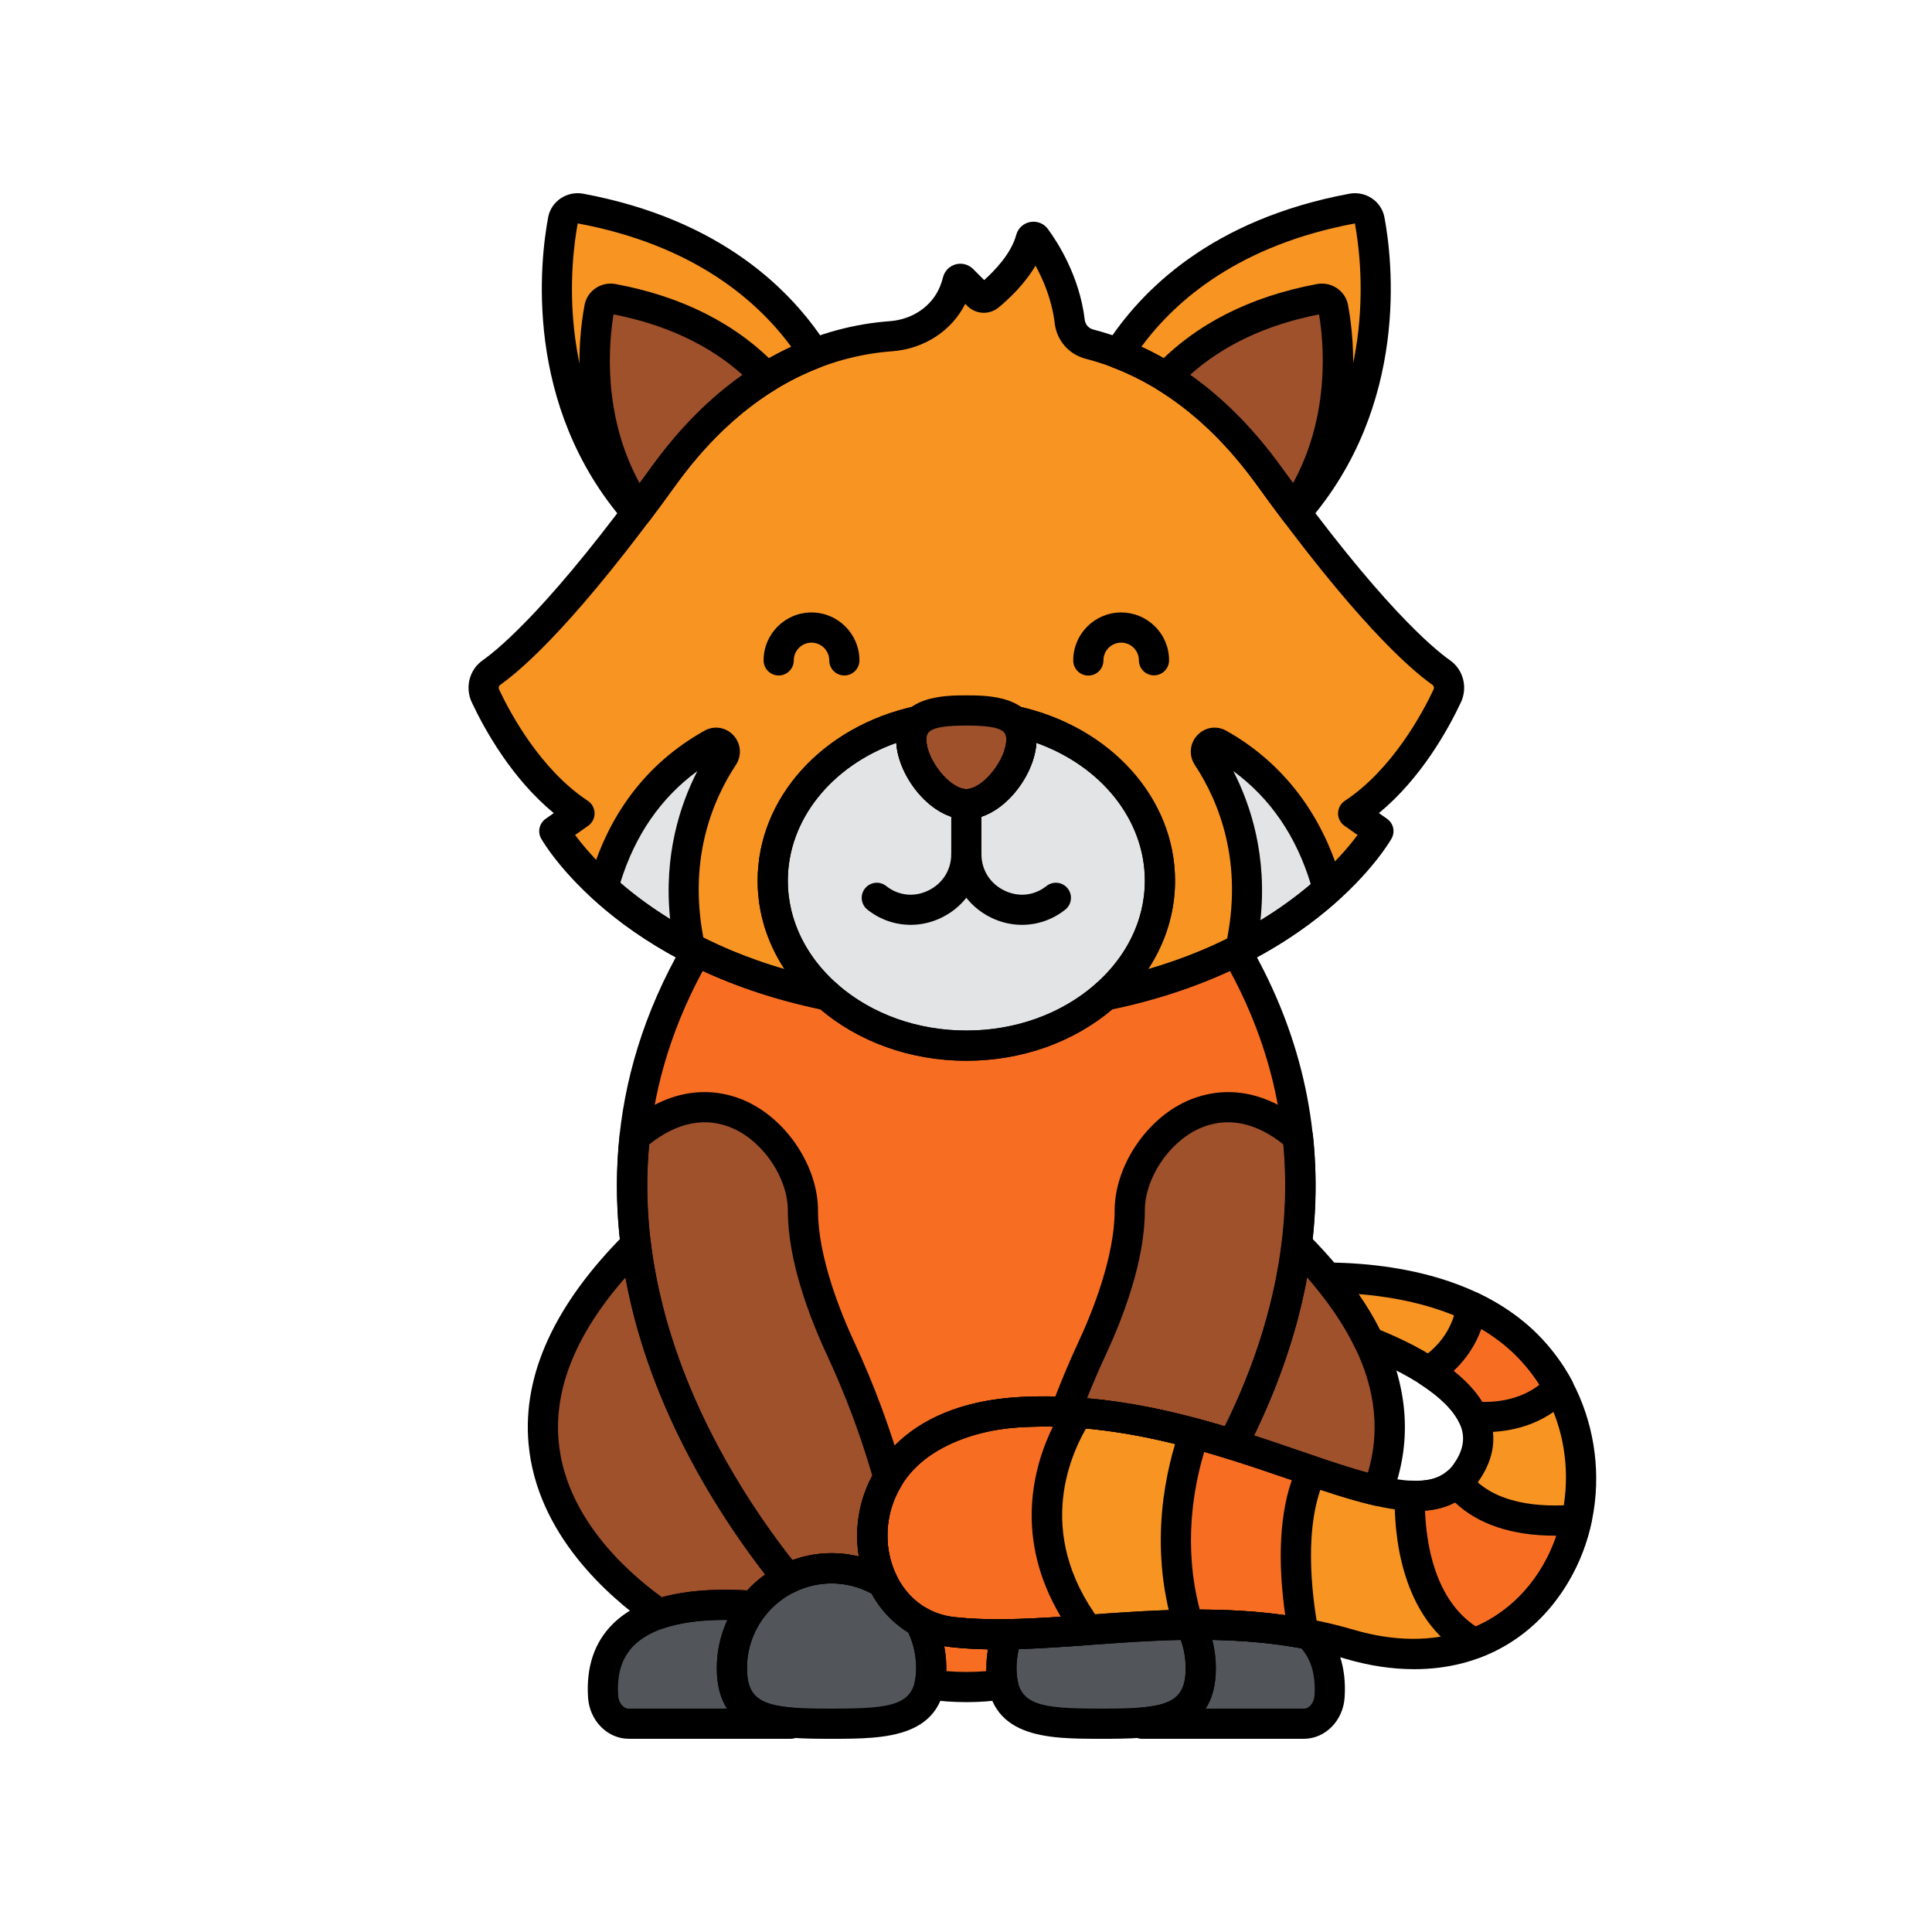 <svg enable-background="new 0 0 512 512" height="100" viewBox="-32 -32 320 320" width="100" xmlns="http://www.w3.org/2000/svg"><path d="m134.867 238.685c-3.147.048-6.183-.04-9.088-.363-2.018-.224-3.829-.841-5.433-1.733 1.198 2.271 1.896 4.878 1.896 7.716 0 1.005-.104 1.883-.275 2.68 3.868.572 8.073.607 12.179 0-.171-.797-.275-1.675-.275-2.68-.001-1.975.362-3.863.996-5.62z" fill="#f76e23"/><path d="m89.226 244.306c0-3.901 1.355-7.48 3.608-10.309-11.565-.868-25.859.866-24.939 15.009.164 2.527 2.016 4.493 4.252 4.493h26.803v-.186c-5.729-.489-9.724-2.294-9.724-9.007z" fill="#52565b"/><path d="m184.784 238.703c-6.655-1.295-13.205-1.662-19.564-1.602 1.055 2.18 1.664 4.618 1.664 7.205 0 6.712-3.995 8.518-9.724 9.007v.186h26.803c2.236 0 4.088-1.966 4.252-4.493.304-4.673-1.06-7.985-3.431-10.303z" fill="#52565b"/><path d="m136.908 201.899c12.783-.73 24.742 2.084 35.254 5.363 10.779-20.911 18.449-50.812.589-81.723-6.499 3.259-13.845 5.683-21.603 7.28-5.834 5.159-14.02 8.373-23.093 8.373-9.072 0-17.258-3.214-23.091-8.372-7.755-1.596-15.101-4.019-21.604-7.28-25.983 44.968 2.068 87.801 15.113 103.922 5.423-2.671 11.289-2.055 15.838.721-5.187-10.372.189-27.004 22.597-28.284z" fill="#f76e23"/><path d="m220.885 190.77c-7.821-7.821-19.935-11.028-33.078-11.164 3.044 3.69 5.316 7.24 6.946 10.641 7.958 3.132 23.719 10.984 16.014 21.77-9.298 13.018-38.447-12.141-73.859-10.118-31.718 1.813-29.341 34.4-11.129 36.424s41.498-5.114 65.765 2.024c34.4 10.117 49.385-29.533 29.341-49.577z" fill="#f89422"/><g fill="#f76e23"><path d="m146.541 201.985c-3.151-.225-6.364-.272-9.632-.086-31.718 1.813-29.341 34.4-11.129 36.424 6.824.758 14.361.23 22.395-.351-12.032-16.14-5.013-30.706-1.634-35.987z"/><path d="m185.268 211.638c-5.822-1.977-12.356-4.315-19.438-6.222-2.058 5.811-5.166 18.133-1.007 31.688 6.202-.076 12.589.255 19.078 1.441-1.339-7.277-2.495-18.811 1.367-26.907z"/><path d="m229.138 219.7c-6.528.558-15.029-.126-19.789-6.152-2.01 1.75-4.647 2.356-7.839 2.184-.117 5.711.752 18.953 10.72 24.457 9.023-3.429 14.917-11.413 16.908-20.489z"/><path d="m226.167 197.855c-1.367-2.532-3.119-4.923-5.282-7.086-2.61-2.61-5.707-4.695-9.152-6.335-.59 3.66-2.469 7.664-7.117 10.749 3.175 2.056 6.003 4.561 7.361 7.449 3.917.31 9.773-.2 14.19-4.777z"/></g><path d="m134.867 238.685c-.634 1.757-.998 3.644-.998 5.621 0 9.139 7.391 9.193 16.507 9.193 9.117 0 16.508-.054 16.508-9.193 0-2.586-.609-5.024-1.664-7.205-10.812.103-21.071 1.442-30.353 1.584z" fill="#52565b"/><path d="m114.315 230.19c-2.503-1.532-5.434-2.431-8.581-2.431-9.117 0-16.507 7.408-16.507 16.547s7.391 9.193 16.507 9.193 16.507-.054 16.507-9.193c0-2.793-.697-5.419-1.915-7.727-2.634-1.469-4.673-3.716-6.011-6.389z" fill="#52565b"/><path d="m196.175 214.917c2.682-6.905 3.119-15.208-1.419-24.669-.001 0-.002-.001-.003-.001-.815-1.7-1.79-3.438-2.943-5.212-.285-.439-.581-.88-.888-1.323-.011-.016-.022-.031-.033-.047-.298-.43-.606-.861-.926-1.295-.021-.028-.042-.056-.063-.084-.313-.424-.635-.849-.969-1.277-.028-.036-.057-.071-.085-.107-.331-.422-.67-.846-1.021-1.272-1.487-1.803-3.151-3.638-5.02-5.506-1.533 12.397-5.776 23.681-10.651 33.137 9.291 2.897 17.444 6.149 24.021 7.656z" fill="#9e512b"/><path d="m98.474 229.462c-3.261-4.03-6.505-8.546-9.512-13.38-.005-.008-.01-.017-.016-.025-6.753-10.861-13.599-25.419-15.641-41.934-31.576 31.552-6.418 54.001 3.887 61.18 4.677-1.561 10.434-1.695 15.641-1.305 1.515-1.902 3.44-3.452 5.641-4.536z" fill="#9e512b"/><path d="m172.161 207.262c7.125-13.825 12.893-31.578 10.823-50.955-14.346-12.479-27.863 1.441-27.863 12.204 0 8.09-3.764 17.528-6.277 22.925-1.571 3.376-3.027 6.869-4.353 10.44 9.937.453 19.266 2.764 27.67 5.386z" fill="#9e512b"/><path d="m115.186 212.784c-2.094-7.377-4.776-14.596-7.919-21.348-2.512-5.397-6.277-14.835-6.277-22.925 0-10.763-13.517-24.683-27.863-12.204-3.494 32.707 15.339 60.79 25.346 73.155 5.236-2.579 11.17-2.139 15.833.712-2.566-5.142-2.531-11.805.88-17.39z" fill="#9e512b"/><path d="m206.732 79.414c-3.695-2.61-12.518-10.373-28.535-32.57-9.791-13.569-20.657-19.482-29.764-21.849-1.756-.456-3.042-1.942-3.256-3.744-.796-6.708-4.223-11.933-5.634-13.84-.23-.311-.715-.221-.816.153-1.15 4.262-5.06 7.899-6.908 9.425-.546.451-1.341.409-1.842-.092l-2.583-2.583c-.261-.261-.695-.126-.784.232-.16.646-.366 1.266-.609 1.862-1.737 4.248-5.896 6.949-10.473 7.284-10.143.744-24.8 5.392-37.615 23.151-16.017 22.197-24.84 29.959-28.535 32.57-1.211.856-1.61 2.505-.968 3.869 2.15 4.563 7.341 14.011 15.575 19.444l-4.178 2.941s11.602 20.366 45.208 27.198c-5.585-4.916-9.028-11.609-9.028-18.991 0-12.759 10.269-23.473 24.15-26.477-.754.702-1.205 1.685-1.205 3.064 0 4.446 4.677 10.733 9.123 10.733s9.123-6.287 9.123-10.733c0-1.379-.452-2.362-1.205-3.064 13.881 3.003 24.15 13.718 24.15 26.477 0 7.382-3.443 14.075-9.028 18.991 33.605-6.831 45.208-27.198 45.208-27.198l-4.178-2.941c8.234-5.433 13.425-14.881 15.575-19.444.642-1.362.243-3.012-.968-3.868z" fill="#f89422"/><path d="m178.197 46.844c1.561 2.163 3.05 4.184 4.476 6.081 16.133-18.507 13.535-41.26 12.176-48.48-.246-1.309-1.553-2.152-2.903-1.901-22 4.101-33.195 15.387-38.696 24.007 7.979 3.068 16.83 9.046 24.947 20.293z" fill="#f89422"/><path d="m77.914 46.844c8.111-11.241 16.959-17.224 24.934-20.295-5.501-8.619-16.697-19.904-38.695-24.005-1.35-.251-2.657.591-2.903 1.901-1.359 7.221-3.958 29.979 12.182 48.487 1.428-1.899 2.92-3.922 4.482-6.088z" fill="#f89422"/><path d="m135.974 87.399c.754.702 1.205 1.685 1.205 3.064 0 4.446-4.677 10.733-9.123 10.733s-9.123-6.287-9.123-10.733c0-1.379.452-2.362 1.205-3.064-13.881 3.003-24.15 13.718-24.15 26.477 0 15.087 14.358 27.318 32.069 27.318s32.069-12.231 32.069-27.318c-.002-12.76-10.271-23.474-24.152-26.477z" fill="#e3e4e5"/><path d="m187.942 115.277c-2.252-8.447-7.239-17.991-18.053-24.063-1.325-.744-2.749.815-1.913 2.084 3.838 5.826 8.798 16.841 5.478 31.863 6.203-3.191 10.963-6.714 14.488-9.884z" fill="#e3e4e5"/><path d="m87.804 93.299c.836-1.269-.589-2.828-1.913-2.084-10.709 6.013-15.707 15.433-17.99 23.819 3.482 3.169 8.204 6.714 14.385 9.937-3.235-14.924 1.697-25.871 5.518-31.672z" fill="#e3e4e5"/><path d="m178.197 46.844c1.443 1.999 2.825 3.878 4.153 5.649 9.17-13.411 7.421-28.455 6.467-33.527-.189-1.006-1.193-1.654-2.231-1.461-12.48 2.327-20.435 7.663-25.449 12.963 5.689 3.521 11.545 8.734 17.06 16.376z" fill="#9e512b"/><path d="m77.914 46.844c5.513-7.64 11.367-12.849 17.055-16.369-5.013-5.301-12.969-10.641-25.454-12.969-1.038-.193-2.042.455-2.231 1.461-.955 5.073-2.704 20.122 6.472 33.535 1.329-1.774 2.713-3.655 4.158-5.658z" fill="#9e512b"/><path d="m137.179 90.463c0 4.446-4.678 10.734-9.123 10.734-4.446 0-9.123-6.288-9.123-10.734s4.678-4.789 9.123-4.789 9.123.343 9.123 4.789z" fill="#9e512b"/><path d="m150.377 255.999c-8.909 0-19.008 0-19.008-11.693 0-2.184.386-4.36 1.146-6.469.353-.978 1.273-1.636 2.313-1.651 4.278-.066 8.762-.389 13.509-.732 5.426-.392 11.036-.797 16.859-.852.938.01 1.854.541 2.274 1.411 1.27 2.625 1.913 5.415 1.913 8.293.002 11.693-10.097 11.693-19.006 11.693zm-13.637-14.856c-.247 1.047-.371 2.105-.371 3.164 0 6.145 3.631 6.693 14.008 6.693s14.008-.548 14.008-6.693c0-1.603-.272-3.17-.812-4.679-5.084.106-10.054.465-14.875.813-4.156.3-8.113.585-11.958.702z"/><path d="m105.733 255.999c-8.909 0-19.007 0-19.007-11.693 0-10.503 8.526-19.047 19.007-19.047 3.478 0 6.896.968 9.887 2.799.398.244.721.595.93 1.012 1.155 2.306 2.882 4.147 4.994 5.325.422.236.767.588.993 1.016 1.441 2.73 2.204 5.806 2.204 8.895 0 11.693-10.098 11.693-19.008 11.693zm0-25.74c-7.724 0-14.007 6.302-14.007 14.047 0 6.145 3.631 6.693 14.007 6.693 10.377 0 14.008-.548 14.008-6.693 0-2.082-.444-4.081-1.322-5.95-2.468-1.538-4.516-3.717-5.981-6.366-2.063-1.135-4.368-1.731-6.705-1.731z"/><path d="m196.176 217.417c-.185 0-.372-.021-.56-.063-4.193-.961-9.031-2.618-14.153-4.372-3.214-1.101-6.538-2.239-10.052-3.335-.705-.22-1.277-.741-1.562-1.422-.285-.682-.254-1.454.085-2.11 5.585-10.833 9.081-21.699 10.392-32.298.117-.948.765-1.747 1.668-2.058.903-.31 1.904-.08 2.581.596 1.867 1.867 3.61 3.779 5.181 5.684.364.44.716.88 1.06 1.318.002.002.088.112.09.114.347.444.682.887 1.007 1.327l.077.104c.321.436.643.886.954 1.334.356.515.666.976.964 1.434 1.162 1.789 2.188 3.604 3.055 5.399.017.032.033.064.049.097 4.344 9.058 4.847 18.026 1.495 26.656-.382.978-1.319 1.595-2.331 1.595zm-20.478-11.651c2.551.83 4.998 1.668 7.385 2.485 4.277 1.465 8.075 2.766 11.477 3.684 1.993-6.629 1.318-13.519-2.015-20.516-.017-.03-.031-.061-.046-.091-.783-1.633-1.721-3.292-2.785-4.932-.271-.418-.556-.839-.848-1.263-.315-.452-.609-.866-.915-1.281-.361-.487-.671-.896-.99-1.306l-.097-.123c-.302-.384-.628-.792-.966-1.201-.453-.549-.922-1.1-1.404-1.65-1.6 8.663-4.549 17.443-8.796 26.194zm19.055-15.519h.01z"/><path d="m77.192 237.803c-.505 0-1.005-.153-1.429-.449-6.983-4.865-18.896-15.266-20.223-30.268-1.012-11.429 4.37-23.114 15.996-34.732.677-.675 1.678-.906 2.581-.595s1.551 1.109 1.668 2.057c1.673 13.535 6.815 27.302 15.282 40.92.018.027.034.054.048.077 2.814 4.522 5.954 8.939 9.301 13.076.479.591.661 1.367.498 2.109s-.655 1.37-1.337 1.706c-1.854.914-3.511 2.246-4.789 3.851-.516.646-1.308.996-2.143.936-6.028-.451-10.958-.054-14.663 1.183-.256.087-.524.129-.79.129zm-5.578-58.233c-8.137 9.254-11.865 18.346-11.093 27.077 1.091 12.322 10.779 21.295 17.119 25.907 3.854-1.069 8.587-1.45 14.11-1.132.901-.978 1.909-1.864 2.998-2.638-2.812-3.633-5.466-7.45-7.911-11.38-.005-.009-.011-.017-.016-.026-7.79-12.53-12.892-25.225-15.207-37.808z"/><path d="m148.262 79.897c-1.377 0-2.495-1.114-2.5-2.492-.015-4.376 3.534-7.948 7.911-7.962h.026c2.11 0 4.096.818 5.594 2.306 1.504 1.495 2.336 3.485 2.342 5.605.004 1.381-1.112 2.503-2.493 2.507-.002 0-.005 0-.007 0-1.378 0-2.496-1.114-2.5-2.493-.002-.784-.31-1.52-.866-2.073-.555-.551-1.289-.854-2.07-.854-.003 0-.006 0-.01 0-1.619.005-2.932 1.327-2.927 2.946.005 1.381-1.111 2.504-2.492 2.508-.002.002-.005.002-.008.002z"/><path d="m107.85 79.88c-1.381 0-2.5-1.119-2.5-2.5 0-1.619-1.317-2.937-2.938-2.937-1.619 0-2.937 1.317-2.937 2.937 0 1.381-1.119 2.5-2.5 2.5s-2.5-1.119-2.5-2.5c0-4.376 3.561-7.937 7.937-7.937 4.377 0 7.938 3.561 7.938 7.937 0 1.381-1.12 2.5-2.5 2.5z"/><path d="m114.311 232.684c-.448 0-.899-.12-1.302-.366-4.104-2.505-9.123-2.734-13.431-.613-1.049.517-2.313.237-3.048-.67-13.51-16.693-42.049-60.512-15.335-106.745.663-1.145 2.104-1.577 3.285-.984 6.166 3.092 13.228 5.469 20.987 7.066.428.088.825.287 1.152.576 5.648 4.995 13.261 7.745 21.436 7.745s15.788-2.751 21.437-7.746c.327-.29.725-.488 1.152-.576 7.763-1.598 14.823-3.975 20.985-7.065 1.186-.593 2.623-.161 3.286.984 18.709 32.379 10.037 63.616-.532 84.119-.556 1.08-1.808 1.603-2.966 1.241-9.104-2.84-21.238-6.004-34.367-5.254-9.431.539-16.51 4.09-19.932 9.999-2.618 4.52-2.837 10.142-.571 14.671.498.997.276 2.204-.545 2.959-.473.434-1.079.659-1.691.659zm-29.917-103.872c-22.495 41.527 1.816 80.997 14.85 97.604 3.578-1.313 7.416-1.504 11.047-.599-.802-4.695.045-9.687 2.502-13.929 4.294-7.413 12.808-11.847 23.974-12.485 12.958-.737 24.862 2.067 34.113 4.851 9.334-18.949 16.404-46.692.839-75.442-5.845 2.702-12.363 4.824-19.423 6.322-6.505 5.525-15.084 8.559-24.239 8.559-9.154 0-17.732-3.034-24.238-8.558-7.059-1.497-13.579-3.62-19.425-6.323z"/><path d="m128.056 249.928c-2.172 0-4.344-.156-6.456-.469-.684-.101-1.295-.481-1.689-1.05-.394-.568-.534-1.274-.388-1.95.147-.684.219-1.388.219-2.153 0-2.326-.54-4.53-1.606-6.549-.517-.979-.328-2.18.462-2.954.791-.774 1.996-.937 2.963-.398 1.394.774 2.906 1.256 4.496 1.433 2.564.285 5.435.399 8.773.348.815-.033 1.596.379 2.073 1.047s.595 1.528.316 2.301c-.563 1.563-.85 3.169-.85 4.773 0 .761.072 1.466.22 2.155.145.676.004 1.381-.39 1.949-.395.567-1.005.947-1.688 1.048-2.112.312-4.283.469-6.455.469zm-3.322-5.138c2.201.185 4.442.185 6.642 0-.005-.16-.007-.321-.007-.484 0-1.045.088-2.089.264-3.124-2.218-.041-4.243-.165-6.13-.375-.371-.042-.74-.095-1.105-.16.229 1.191.344 2.412.344 3.658-.001.164-.003.325-.008.485z"/><path d="m118.834 121.183c-2.553 0-5.07-.854-7.163-2.518-1.081-.859-1.261-2.432-.401-3.513.86-1.08 2.432-1.261 3.513-.4 2.017 1.602 4.617 1.886 6.956.756 2.391-1.153 3.817-3.417 3.817-6.056v-7.47c0-1.381 1.119-2.5 2.5-2.5s2.5 1.119 2.5 2.5v7.47c0 4.536-2.546 8.582-6.645 10.559-1.629.785-3.36 1.172-5.077 1.172z"/><path d="m137.277 121.183c-1.717 0-3.448-.386-5.077-1.172-4.099-1.977-6.645-6.023-6.645-10.559 0-1.381 1.119-2.5 2.5-2.5s2.5 1.119 2.5 2.5c0 2.639 1.427 4.903 3.817 6.056 2.34 1.13 4.939.847 6.956-.756 1.081-.86 2.652-.68 3.513.4.859 1.081.68 2.653-.401 3.513-2.091 1.664-4.61 2.518-7.163 2.518z"/><path d="m182.673 55.425c-.03 0-.061 0-.091-.001-.754-.027-1.454-.394-1.907-.997-1.493-1.986-3.009-4.045-4.505-6.12-6.804-9.428-14.817-15.963-23.817-19.422-.7-.269-1.242-.839-1.478-1.552-.234-.713-.136-1.494.268-2.126 5.815-9.113 17.535-20.868 40.346-25.12 2.708-.501 5.318 1.243 5.817 3.896 1.306 6.938 4.247 31.09-12.748 50.585-.476.546-1.164.857-1.885.857zm-25.63-29.985c8.739 4.024 16.526 10.719 23.182 19.941.844 1.17 1.693 2.334 2.542 3.483 13.224-17.242 10.8-37.634 9.645-43.854-19.034 3.549-29.61 12.612-35.369 20.43z"/><path d="m73.433 55.433c-.721 0-1.408-.312-1.884-.857-17.002-19.496-14.061-43.654-12.755-50.594.498-2.653 3.105-4.4 5.817-3.896 22.809 4.252 34.529 16.007 40.344 25.119.403.632.502 1.413.268 2.125s-.776 1.283-1.477 1.552c-8.993 3.462-17.002 9.998-23.805 19.425-1.521 2.108-3.039 4.17-4.511 6.127-.453.603-1.153.969-1.907.997-.03.001-.06.002-.09.002zm-9.743-50.433c-1.155 6.209-3.589 26.62 9.648 43.873.843-1.142 1.694-2.309 2.548-3.491 6.653-9.22 14.436-15.916 23.169-19.942-5.762-7.823-16.345-16.893-35.36-20.438-.002 0-.004-.001-.005-.002zm14.224 41.845h.01z"/><path d="m202.238 244.472c-3.635 0-7.457-.567-11.399-1.727-14.61-4.298-29.238-3.239-42.143-2.304-8.251.597-16.047 1.161-23.193.367-9.261-1.029-15.789-9.033-15.521-19.031.258-9.63 7.427-21.267 26.783-22.374 17.612-1.008 33.554 4.468 46.371 8.865 13.969 4.794 22.047 7.264 25.597 2.295 1.478-2.069 1.923-3.998 1.361-5.895-1.213-4.098-7.139-8.506-16.258-12.096-.587-.231-1.065-.676-1.339-1.246-1.598-3.334-3.824-6.743-6.62-10.131-.618-.75-.746-1.791-.327-2.668s1.328-1.42 2.282-1.422c15.153.158 27.193 4.271 34.819 11.896 10.712 10.711 12.847 27.988 5.075 41.079-5.566 9.379-14.69 14.392-25.488 14.392zm-35.763-9.875c8.3 0 16.977.763 25.774 3.351 13.329 3.92 24.98.024 31.179-10.419 5.68-9.567 6.022-24.658-4.311-34.991-6.995-6.995-17.298-9.492-26.106-10.2 1.369 1.983 2.56 3.971 3.561 5.944 7.414 3.025 16.253 7.989 18.318 14.967 1.013 3.424.311 6.863-2.088 10.221-5.888 8.243-17.098 4.396-31.288-.472-12.404-4.256-27.845-9.555-44.463-8.603-9.979.57-21.748 5.5-22.07 17.515-.169 6.291 3.581 13.095 11.075 13.928 6.691.744 14.264.195 22.279-.384 5.752-.417 11.838-.857 18.14-.857z"/><path d="m133.319 241.197c-2.678 0-5.299-.109-7.816-.389-9.261-1.029-15.789-9.033-15.521-19.031.258-9.63 7.427-21.267 26.783-22.374 3.213-.184 6.563-.154 9.953.088.88.063 1.661.584 2.057 1.372s.347 1.726-.129 2.469c-3.218 5.031-9.512 18.331 1.531 33.146.546.732.649 1.704.27 2.534-.38.83-1.183 1.388-2.093 1.454-5 .361-10.114.731-15.035.731zm7.669-36.913c-1.332 0-2.646.037-3.938.111-9.979.57-21.748 5.5-22.07 17.515-.169 6.291 3.581 13.095 11.075 13.928 5.415.602 11.533.349 17.647-.058-7.738-13.015-4.619-24.698-1.316-31.482-.468-.009-.934-.014-1.398-.014z"/><path d="m183.902 241.044c-.149 0-.3-.013-.449-.041-5.621-1.026-11.701-1.489-18.599-1.4-.01 0-.021 0-.03 0-1.098 0-2.067-.716-2.39-1.767-4.337-14.132-1.21-26.901 1.04-33.255.436-1.231 1.744-1.92 3.007-1.58 6.046 1.629 11.756 3.586 16.793 5.313l2.798.956c.677.229 1.223.738 1.5 1.396s.26 1.403-.047 2.048c-3.666 7.684-2.303 19.197-1.164 25.376.148.808-.109 1.638-.689 2.219-.474.476-1.112.735-1.77.735zm-17.192-6.45c5.085.01 9.76.318 14.165.933-.997-6.965-1.312-15.41 1.084-22.377l-.306-.104c-4.317-1.48-9.137-3.131-14.19-4.58-1.784 5.908-3.521 15.531-.753 26.128z"/><path d="m212.23 242.688c-.418 0-.834-.104-1.208-.312-11.211-6.188-12.135-20.731-12.011-26.696.014-.677.302-1.32.799-1.781.496-.461 1.161-.705 1.835-.664 2.735.149 4.66-.353 6.062-1.573.516-.449 1.188-.667 1.874-.604.681.063 1.306.403 1.729.94 4.106 5.2 11.847 5.704 17.614 5.21.799-.074 1.568.245 2.093.842.523.597.732 1.408.562 2.185-2.29 10.435-9.191 18.767-18.462 22.289-.286.109-.587.164-.887.164zm-8.2-24.489c.206 5.571 1.642 14.719 8.415 19.199 6.197-2.737 11.002-8.179 13.357-15.041-.08 0-.161.001-.241.001-7.11 0-12.761-1.882-16.596-5.53-1.433.76-3.069 1.215-4.935 1.371z"/><path d="m213.846 205.207c-.722 0-1.413-.031-2.066-.083-.895-.071-1.684-.616-2.065-1.429-1.001-2.13-3.173-4.288-6.457-6.415-.707-.458-1.136-1.242-1.141-2.084-.005-.843.415-1.631 1.117-2.097 3.396-2.253 5.425-5.303 6.032-9.064.125-.777.609-1.45 1.307-1.815.696-.365 1.525-.382 2.235-.043 3.825 1.821 7.138 4.117 9.845 6.825 2.272 2.272 4.194 4.852 5.715 7.666.517.958.354 2.141-.401 2.924-4.333 4.488-9.763 5.615-14.121 5.615zm-.35-5.004c2.903.049 6.474-.519 9.485-2.842-1.104-1.74-2.397-3.357-3.864-4.824-1.652-1.651-3.582-3.13-5.762-4.415-.949 2.633-2.498 4.979-4.596 6.959 2.059 1.644 3.643 3.357 4.737 5.122z"/><path d="m128.056 143.693c-19.062 0-34.568-13.376-34.568-29.817 0-13.7 10.741-25.592 26.121-28.92 1.099-.236 2.223.288 2.744 1.285s.312 2.22-.512 2.987c-.122.114-.409.381-.409 1.235 0 3.386 3.9 8.233 6.624 8.233s6.623-4.848 6.623-8.233c0-.854-.286-1.12-.408-1.234-.824-.767-1.034-1.99-.513-2.987.521-.998 1.645-1.526 2.744-1.286 15.381 3.328 26.122 15.22 26.122 28.92 0 16.441-15.507 29.817-34.568 29.817zm-11.606-52.65c-10.765 3.847-17.963 12.77-17.963 22.832 0 13.685 13.265 24.817 29.568 24.817s29.568-11.133 29.568-24.817c0-10.062-7.199-18.985-17.964-22.832-.356 5.684-5.816 12.653-11.604 12.653s-11.248-6.968-11.605-12.653z"/><path d="m173.454 127.662c-.541 0-1.08-.176-1.526-.52-.768-.592-1.124-1.574-.915-2.52 3.032-13.72-1.113-23.859-5.125-29.948-1.009-1.533-.838-3.542.415-4.886 1.265-1.355 3.196-1.659 4.811-.753 9.555 5.365 16.209 14.217 19.244 25.598.241.908-.046 1.875-.744 2.503-4.351 3.912-9.402 7.36-15.016 10.249-.361.185-.753.277-1.144.277zm-1.18-31.946c2.856 5.554 5.656 14.017 4.489 24.73 3.005-1.827 5.795-3.836 8.341-6.007-2.41-7.961-6.713-14.239-12.83-18.723z"/><path d="m82.286 127.471c-.396 0-.792-.093-1.156-.283-5.577-2.908-10.594-6.375-14.911-10.305-.694-.632-.977-1.6-.729-2.506 3.108-11.416 9.561-19.942 19.178-25.342 1.614-.906 3.548-.602 4.812.754 1.252 1.345 1.422 3.354.413 4.885-3.987 6.052-8.119 16.129-5.162 29.767.205.948-.156 1.929-.927 2.517-.446.34-.981.513-1.518.513zm-11.543-13.259c2.518 2.173 5.278 4.187 8.252 6.02-1.106-10.614 1.675-19.003 4.51-24.516-6.057 4.441-10.338 10.642-12.762 18.496zm14.973-22.289s-.001.001-.001.001.001 0 .001-.001z"/><path d="m151.095 135.367c-.935 0-1.81-.525-2.238-1.388-.504-1.014-.263-2.24.587-2.989 5.275-4.644 8.181-10.722 8.181-17.115 0-10.062-7.199-18.985-17.964-22.832-.356 5.684-5.816 12.653-11.604 12.653s-11.249-6.969-11.605-12.653c-10.765 3.847-17.963 12.77-17.963 22.832 0 6.394 2.905 12.472 8.18 17.115.851.748 1.092 1.975.588 2.989s-1.625 1.563-2.737 1.337c-34.323-6.977-46.386-27.538-46.882-28.41-.638-1.119-.32-2.54.732-3.281l1.351-.951c-6.942-5.722-11.404-13.729-13.569-18.325-1.17-2.483-.419-5.417 1.786-6.976 2.985-2.108 11.682-9.445 27.951-31.991 13.406-18.578 28.858-23.404 39.46-24.182 3.812-.28 7.008-2.479 8.342-5.738.203-.499.37-1.01.496-1.518.26-1.045 1.062-1.872 2.096-2.158 1.024-.284 2.13.008 2.884.762l1.843 1.843c1.722-1.539 4.472-4.383 5.307-7.479.298-1.105 1.182-1.925 2.307-2.138 1.124-.214 2.249.227 2.932 1.148 1.55 2.094 5.244 7.748 6.108 15.034.094.786.644 1.421 1.402 1.619 12.011 3.123 22.495 10.796 31.162 22.806 16.269 22.545 24.965 29.882 27.949 31.99h.001c2.205 1.559 2.956 4.493 1.786 6.976-2.165 4.596-6.628 12.604-13.569 18.325l1.352.951c1.053.742 1.37 2.163.732 3.282-.496.872-12.559 21.433-46.882 28.41-.17.036-.337.052-.502.052zm-15.122-50.468c.176 0 .353.019.529.057 15.381 3.328 26.122 15.22 26.122 28.92 0 5.217-1.55 10.24-4.458 14.668 12.52-3.679 21.084-9.234 26.326-13.584 4.227-3.507 6.927-6.728 8.363-8.661l-2.17-1.527c-.676-.476-1.072-1.255-1.061-2.082.013-.827.433-1.594 1.123-2.049 7.873-5.195 12.896-14.615 14.689-18.423.128-.272.062-.614-.149-.762-3.961-2.799-13.012-10.826-29.118-33.148-7.968-11.042-17.512-18.071-28.365-20.893-2.766-.719-4.771-3.022-5.109-5.869-.457-3.848-1.871-7.172-3.183-9.545-1.809 3.078-4.418 5.526-6.102 6.917-1.544 1.275-3.78 1.168-5.2-.25l-.338-.338c-2.256 4.489-6.821 7.466-12.161 7.858-9.541.7-23.492 5.105-35.771 22.121-16.108 22.323-25.159 30.35-29.12 33.148-.21.148-.276.49-.148.762 1.794 3.809 6.816 13.228 14.689 18.423.69.455 1.11 1.222 1.123 2.049.012.827-.385 1.606-1.061 2.082l-2.169 1.527c1.436 1.932 4.136 5.153 8.363 8.661 5.242 4.35 13.807 9.905 26.325 13.584-2.908-4.428-4.457-9.451-4.457-14.668 0-13.7 10.741-25.592 26.121-28.92 1.099-.236 2.223.288 2.744 1.285s.312 2.22-.512 2.987c-.122.114-.409.381-.409 1.235 0 3.386 3.9 8.233 6.624 8.233s6.623-4.848 6.623-8.233c0-.854-.286-1.12-.408-1.234-.824-.767-1.034-1.99-.513-2.987.44-.839 1.302-1.344 2.218-1.344z"/><path d="m182.35 54.994c-.786 0-1.527-.37-2-1-1.337-1.784-2.728-3.674-4.18-5.686-4.845-6.712-10.345-11.999-16.349-15.711-.64-.396-1.067-1.058-1.165-1.803-.097-.746.146-1.495.663-2.041 6.635-7.014 15.653-11.624 26.808-13.703 2.396-.446 4.705 1.105 5.146 3.458 1.126 5.979 2.712 21.4-6.859 35.398-.455.666-1.203 1.071-2.009 1.088-.019 0-.038 0-.055 0zm-17.248-24.898c5.529 3.897 10.606 9.027 15.123 15.286.656.91 1.301 1.795 1.933 2.656 6.264-11.398 5.074-23.478 4.316-27.965-8.662 1.699-15.834 5.065-21.372 10.023z"/><path d="m73.756 55.002c-.018 0-.036 0-.054 0-.806-.018-1.555-.422-2.01-1.088-9.575-13.996-7.991-29.425-6.866-35.408.442-2.352 2.743-3.906 5.146-3.457 11.157 2.08 20.179 6.692 26.813 13.709.517.546.76 1.296.663 2.041-.098.745-.525 1.407-1.164 1.803-6.007 3.716-11.506 9-16.344 15.706-1.455 2.015-2.848 3.908-4.185 5.693-.471.631-1.213 1.001-1.999 1.001zm-4.13-34.929c-.758 4.489-1.946 16.575 4.321 27.974.635-.864 1.28-1.752 1.939-2.665 4.512-6.252 9.587-11.38 15.118-15.279-5.538-4.962-12.713-8.33-21.378-10.03zm8.288 26.772h.01z"/><path d="m128.056 103.697c-5.987 0-11.624-7.456-11.624-13.234 0-7.289 8.146-7.289 11.624-7.289s11.623 0 11.623 7.289c0 5.778-5.637 13.234-11.623 13.234zm0-15.523c-6.126 0-6.624 1.037-6.624 2.289 0 3.386 3.9 8.234 6.624 8.234s6.623-4.848 6.623-8.234c0-1.252-.498-2.289-6.623-2.289z"/><path d="m172.161 209.762c-.247 0-.498-.037-.744-.114-6.515-2.032-16.404-4.79-27.04-5.274-.798-.037-1.53-.452-1.972-1.117-.44-.666-.536-1.502-.259-2.25 1.349-3.632 2.84-7.207 4.431-10.625 2.257-4.85 6.043-14.14 6.043-21.87 0-7.235 5.114-15.022 11.896-18.111 3.794-1.73 11.453-3.506 20.107 4.021.477.414.778.993.846 1.621 1.812 16.959-1.918 34.578-11.086 52.366-.438.848-1.307 1.353-2.222 1.353zm-24.12-10.153c8.819.773 16.883 2.857 22.837 4.645 7.854-15.915 11.121-31.605 9.72-46.684-4.687-3.76-9.513-4.668-14.008-2.621-5.029 2.292-8.97 8.248-8.97 13.562 0 8.258-3.54 17.598-6.51 23.98-1.075 2.309-2.102 4.693-3.069 7.118z"/><path d="m114.306 232.674c-.448 0-.899-.121-1.303-.367-4.093-2.502-9.111-2.727-13.425-.603-1.049.517-2.313.237-3.048-.67-11.185-13.82-29.42-41.94-25.889-74.994.067-.627.369-1.207.846-1.621 8.652-7.526 16.311-5.75 20.106-4.021 6.782 3.09 11.897 10.876 11.897 18.112 0 7.735 3.786 17.022 6.043 21.87 3.216 6.909 5.927 14.216 8.058 21.72.19.671.092 1.391-.271 1.986-2.801 4.584-3.099 10.321-.777 14.97.498.998.275 2.204-.546 2.958-.474.436-1.08.66-1.691.66zm-38.792-75.104c-2.764 29.713 13.102 55.324 23.729 68.847 3.581-1.314 7.417-1.508 11.043-.608-.765-4.484-.015-9.225 2.206-13.35-2.013-6.896-4.53-13.608-7.49-19.967-2.97-6.379-6.51-15.718-6.51-23.98 0-5.313-3.94-11.27-8.971-13.562-4.492-2.048-9.32-1.141-14.007 2.62z"/><path d="m183.963 255.999h-26.803c-1.381 0-2.5-1.119-2.5-2.5v-.186c0-1.298.994-2.38 2.287-2.491 5.63-.48 7.438-2.064 7.438-6.516 0-2.118-.476-4.176-1.415-6.116-.372-.771-.325-1.679.127-2.407.451-.728 1.244-1.174 2.101-1.182 7.418-.069 14 .468 20.064 1.647.479.093.921.325 1.271.667 3.104 3.035 4.51 7.157 4.178 12.253-.25 3.831-3.214 6.831-6.748 6.831zm-26.803-2.686h.01zm10.507-2.314h16.296c.892 0 1.68-.967 1.757-2.155.217-3.32-.502-5.891-2.193-7.834-4.531-.832-9.385-1.291-14.731-1.393.393 1.527.59 3.094.59 4.689-.001 2.907-.658 5.073-1.719 6.693z"/><path d="m98.951 255.999h-26.804c-3.534 0-6.498-3-6.747-6.831-.329-5.068 1.053-9.171 4.107-12.195 4.506-4.462 12.418-6.301 23.514-5.469.924.069 1.733.644 2.104 1.493s.241 1.833-.336 2.558c-2.003 2.516-3.062 5.542-3.062 8.751 0 4.452 1.808 6.036 7.438 6.516 1.293.11 2.287 1.192 2.287 2.491v.186c-.001 1.381-1.12 2.5-2.501 2.5zm-10.88-19.689c-7.081 0-12.236 1.434-15.046 4.216-2.008 1.988-2.87 4.708-2.635 8.318.077 1.188.865 2.155 1.757 2.155h16.297c-1.061-1.62-1.718-3.786-1.718-6.693 0-2.809.598-5.513 1.751-7.995-.135 0-.271-.001-.406-.001z"/></svg>